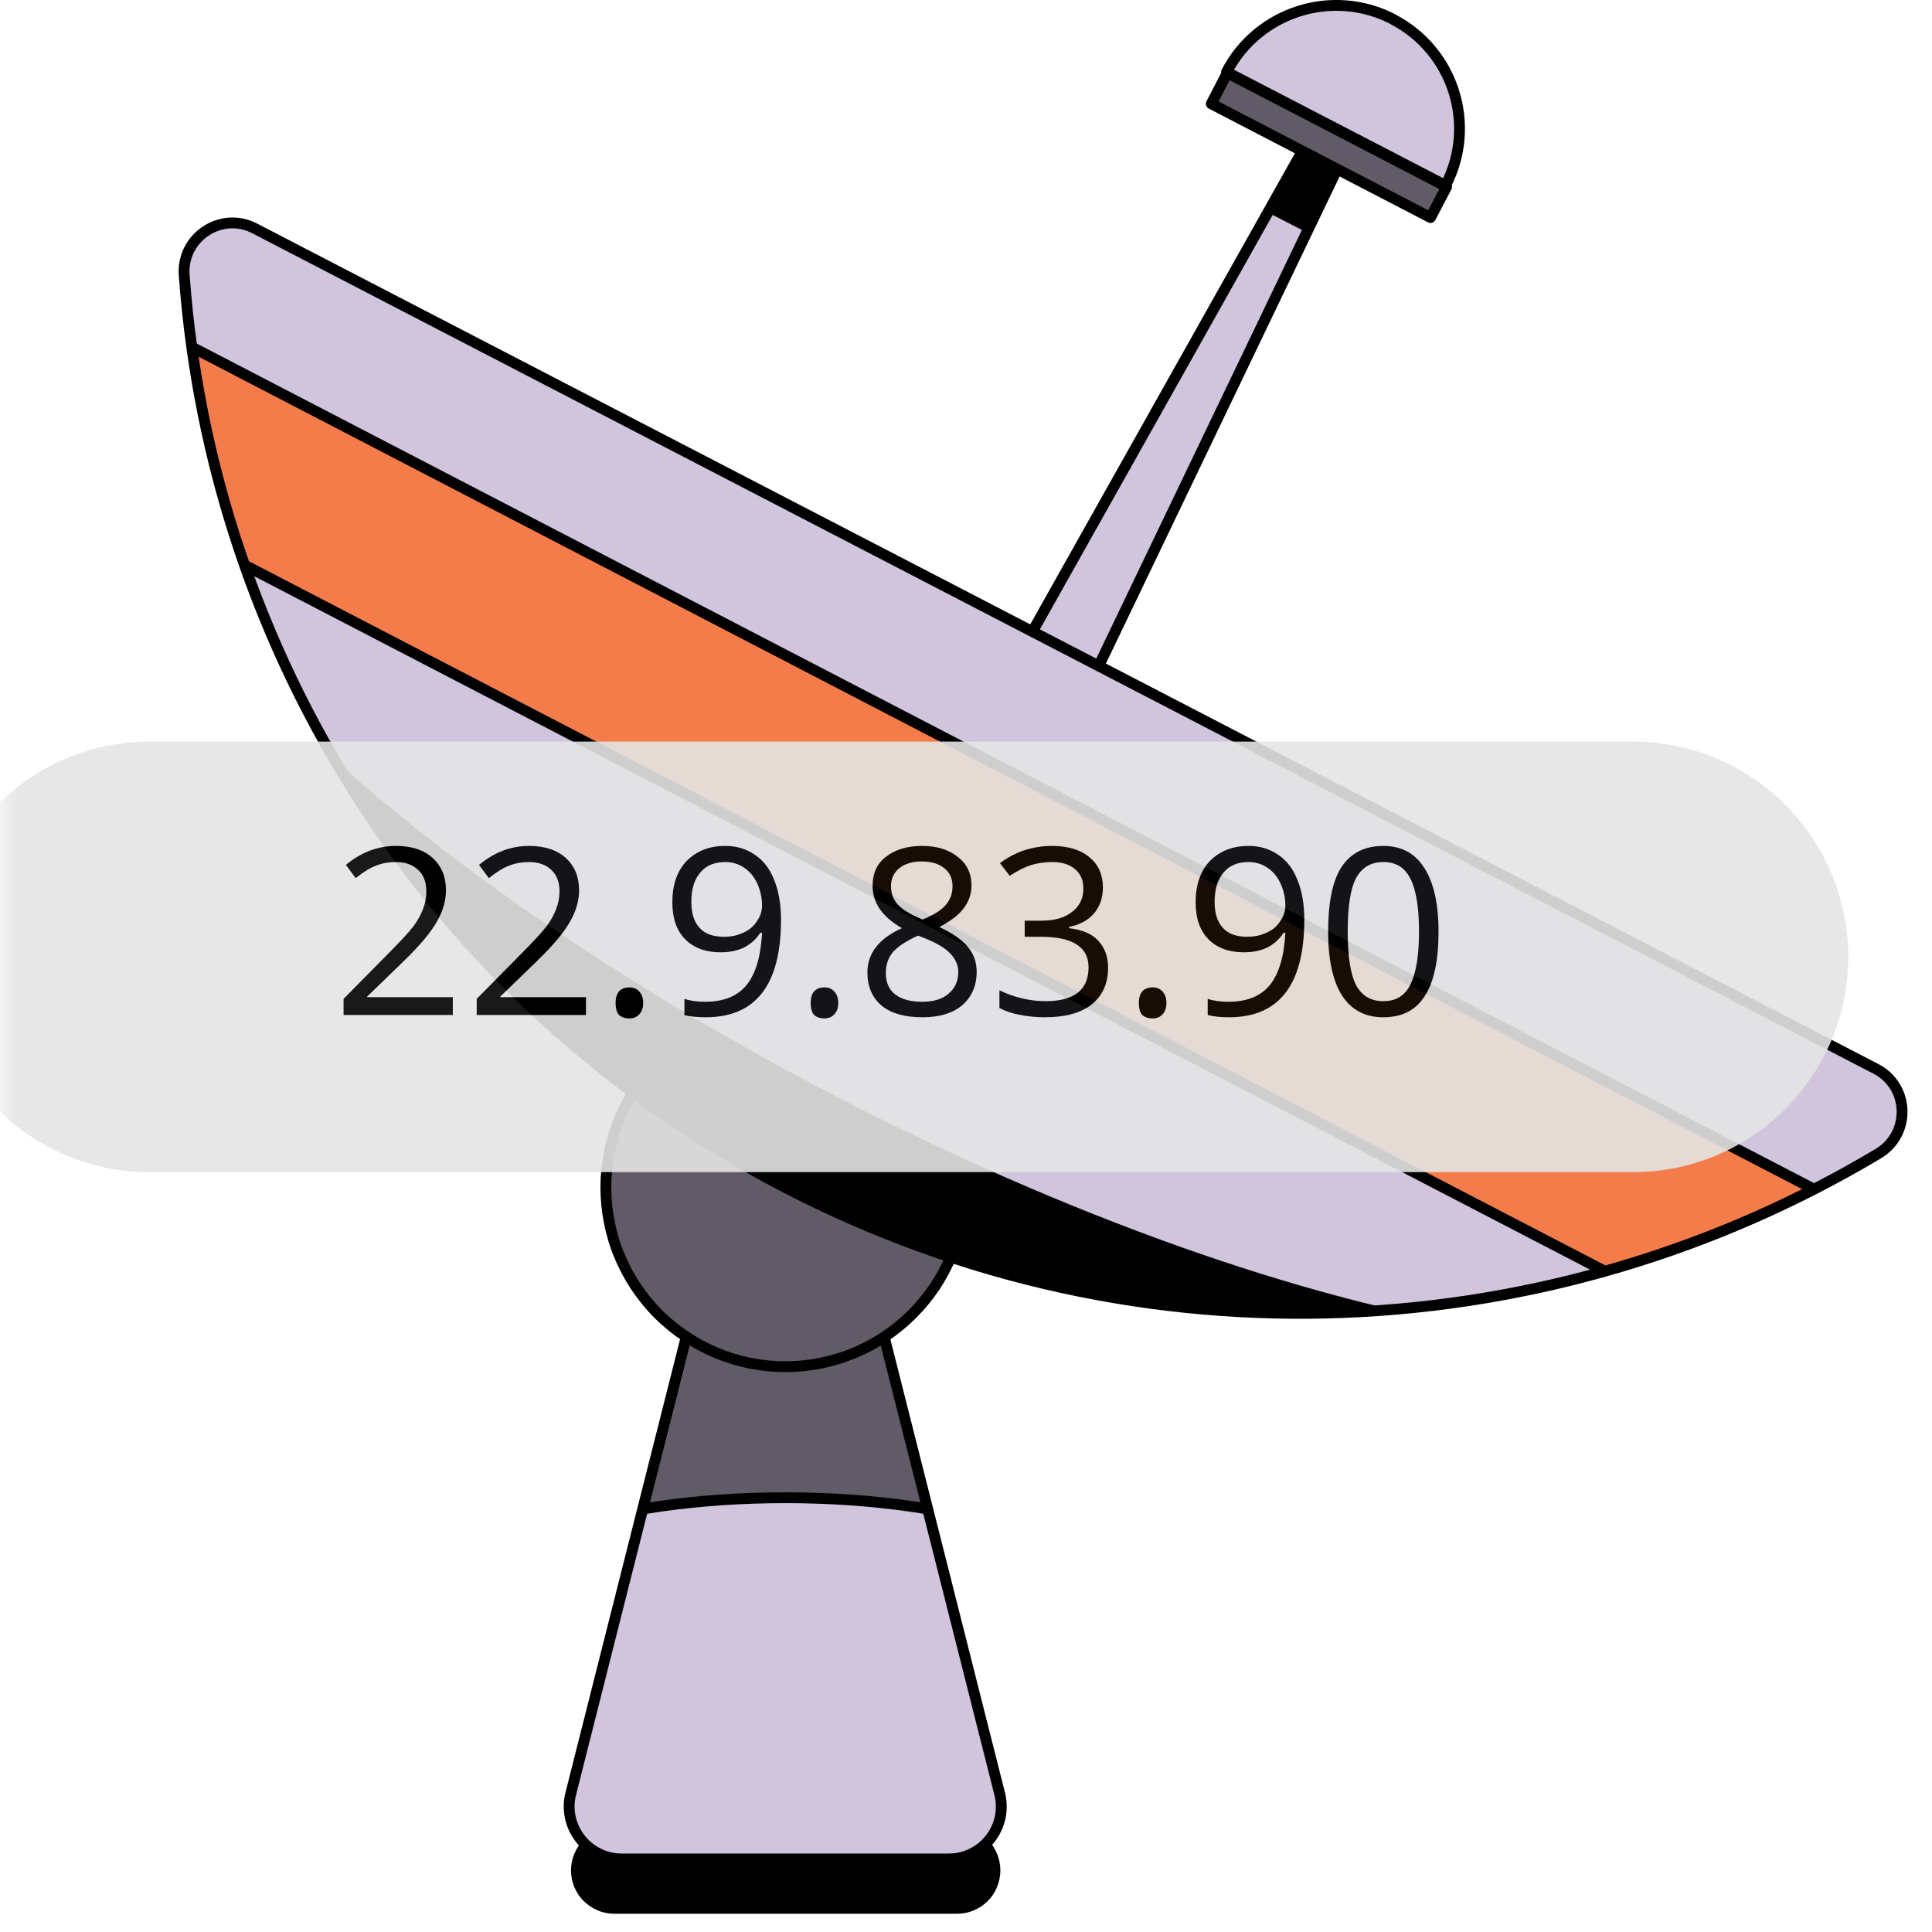 <svg xmlns="http://www.w3.org/2000/svg" xmlns:xlink="http://www.w3.org/1999/xlink" width="70" zoomAndPan="magnify" viewBox="0 0 52.5 52.5" height="70" preserveAspectRatio="xMidYMid meet" version="1.0"><defs><filter x="0%" y="0%" width="100%" height="100%" id="7e22060047"><feColorMatrix values="0 0 0 0 1 0 0 0 0 1 0 0 0 0 1 0 0 0 1 0" color-interpolation-filters="sRGB"/></filter><g/><clipPath id="6c8b396e23"><path d="M 15 49 L 28 49 L 28 52.004 L 15 52.004 Z M 15 49 " clip-rule="nonzero"/></clipPath><clipPath id="2f7ac0828a"><path d="M 15 33 L 27.785 33 L 27.785 45 L 15 45 Z M 15 33 " clip-rule="nonzero"/></clipPath><clipPath id="2679c9d0a3"><path d="M 25.797 50.539 L 16.898 50.539 C 15.973 50.539 15.285 49.664 15.516 48.762 L 19.074 34.684 C 19.234 34.055 19.809 33.613 20.457 33.613 L 22.234 33.613 C 22.887 33.613 23.453 34.055 23.613 34.684 L 27.172 48.762 C 27.402 49.664 26.719 50.539 25.793 50.539 Z M 25.797 50.539 " clip-rule="nonzero"/></clipPath><clipPath id="8426d303ab"><path d="M 5 7 L 51.98 7 L 51.98 35.945 L 5 35.945 Z M 5 7 " clip-rule="nonzero"/></clipPath><clipPath id="0165076c19"><path d="M 6.926 6.211 C 6.008 5.734 4.93 6.453 5.008 7.484 C 5.75 17.668 11.605 27.23 21.34 32.281 C 31.078 37.332 42.285 36.605 51.055 31.363 C 51.941 30.832 51.91 29.543 50.996 29.062 Z M 6.926 6.211 " clip-rule="nonzero"/></clipPath><clipPath id="86b1ed9045"><path d="M 5 8 L 51.98 8 L 51.98 35.945 L 5 35.945 Z M 5 8 " clip-rule="nonzero"/></clipPath><clipPath id="4dbde765ed"><path d="M 6.926 6.211 C 6.008 5.734 4.93 6.453 5.008 7.484 C 5.75 17.668 11.605 27.23 21.34 32.281 C 31.078 37.332 42.285 36.605 51.055 31.363 C 51.941 30.832 51.91 29.543 50.996 29.062 Z M 6.926 6.211 " clip-rule="nonzero"/></clipPath><mask id="e2d4221316"><g filter="url(#7e22060047)"><rect x="-5.25" width="63" fill="#000000" y="-5.25" height="63" fill-opacity="0.9"/></g></mask><clipPath id="b7f30c7c7f"><path d="M 0 1.152 L 50.234 1.152 L 50.234 12.852 L 0 12.852 Z M 0 1.152 " clip-rule="nonzero"/></clipPath><clipPath id="a051640047"><path d="M 4.066 1.152 L 44.371 1.152 C 47.602 1.152 50.223 3.77 50.223 7.004 C 50.223 10.234 47.602 12.852 44.371 12.852 L 4.066 12.852 C 0.836 12.852 -1.781 10.234 -1.781 7.004 C -1.781 3.77 0.836 1.152 4.066 1.152 Z M 4.066 1.152 " clip-rule="nonzero"/></clipPath><clipPath id="c024c0bfba"><rect x="0" width="51" y="0" height="13"/></clipPath></defs><g clip-path="url(#6c8b396e23)"><path fill="#010101" d="M 16.695 49.648 L 26.004 49.648 C 26.16 49.648 26.312 49.676 26.457 49.738 C 26.602 49.797 26.727 49.883 26.84 49.992 C 26.949 50.102 27.035 50.23 27.094 50.375 C 27.152 50.52 27.184 50.668 27.184 50.824 C 27.184 50.984 27.152 51.133 27.094 51.277 C 27.035 51.422 26.949 51.551 26.84 51.66 C 26.727 51.77 26.602 51.855 26.457 51.914 C 26.312 51.977 26.16 52.004 26.004 52.004 L 16.695 52.004 C 16.539 52.004 16.391 51.977 16.246 51.914 C 16.102 51.855 15.973 51.77 15.863 51.66 C 15.75 51.551 15.668 51.422 15.605 51.277 C 15.547 51.133 15.516 50.984 15.516 50.824 C 15.516 50.668 15.547 50.52 15.605 50.375 C 15.668 50.23 15.75 50.102 15.863 49.992 C 15.973 49.883 16.102 49.797 16.246 49.738 C 16.391 49.676 16.539 49.648 16.695 49.648 Z M 16.695 49.648 " fill-opacity="1" fill-rule="nonzero"/></g><path fill="#d1c4dd" d="M 25.797 50.539 L 16.898 50.539 C 15.973 50.539 15.285 49.664 15.516 48.762 L 19.074 34.684 C 19.234 34.055 19.809 33.613 20.457 33.613 L 22.234 33.613 C 22.887 33.613 23.453 34.055 23.613 34.684 L 27.172 48.762 C 27.402 49.664 26.719 50.539 25.793 50.539 Z M 25.797 50.539 " fill-opacity="1" fill-rule="nonzero"/><g clip-path="url(#2f7ac0828a)"><g clip-path="url(#2679c9d0a3)"><path stroke-linecap="butt" transform="matrix(0.59, 0, 0, 0.589, -3.492, 0)" fill-opacity="1" fill="#615b67" fill-rule="nonzero" stroke-linejoin="round" d="M 57.711 75.362 C 57.711 67.01 26.463 67.01 26.463 75.362 L 26.463 47.568 L 57.711 47.568 Z M 57.711 75.362 " stroke="#010101" stroke-width="0.5" stroke-opacity="1" stroke-miterlimit="4"/></g></g><path stroke-linecap="butt" transform="matrix(0.59, 0, 0, 0.589, -3.492, 0)" fill="none" stroke-linejoin="round" d="M 49.63 85.763 L 34.551 85.763 C 32.983 85.763 31.818 84.278 32.208 82.747 L 38.238 58.857 C 38.509 57.789 39.482 57.04 40.581 57.04 L 43.593 57.04 C 44.698 57.04 45.658 57.789 45.929 58.857 L 51.959 82.747 C 52.35 84.278 51.192 85.763 49.623 85.763 Z M 49.63 85.763 " stroke="#010101" stroke-width="0.5" stroke-opacity="1" stroke-miterlimit="4"/><path stroke-linecap="butt" transform="matrix(0.59, 0, 0, 0.589, -3.492, 0)" fill-opacity="1" fill="#615b67" fill-rule="nonzero" stroke-linejoin="miter" d="M 50.358 54.78 C 50.358 55.324 50.305 55.861 50.199 56.391 C 50.093 56.928 49.941 57.445 49.729 57.942 C 49.524 58.446 49.265 58.923 48.968 59.374 C 48.663 59.825 48.319 60.242 47.935 60.627 C 47.551 61.011 47.134 61.356 46.684 61.654 C 46.234 61.959 45.757 62.211 45.254 62.423 C 44.751 62.628 44.235 62.788 43.705 62.894 C 43.169 63 42.633 63.053 42.09 63.053 C 41.548 63.053 41.011 63 40.475 62.894 C 39.946 62.788 39.43 62.628 38.926 62.423 C 38.423 62.211 37.947 61.959 37.497 61.654 C 37.047 61.356 36.623 61.011 36.239 60.627 C 35.855 60.242 35.518 59.825 35.213 59.374 C 34.915 58.923 34.657 58.446 34.452 57.942 C 34.24 57.445 34.088 56.928 33.982 56.391 C 33.876 55.861 33.823 55.324 33.823 54.78 C 33.823 54.236 33.876 53.7 33.982 53.169 C 34.088 52.632 34.24 52.115 34.452 51.618 C 34.657 51.114 34.915 50.637 35.213 50.186 C 35.518 49.736 35.855 49.318 36.239 48.933 C 36.623 48.549 37.047 48.204 37.497 47.906 C 37.947 47.601 38.423 47.349 38.926 47.137 C 39.43 46.932 39.946 46.773 40.475 46.666 C 41.011 46.56 41.548 46.507 42.09 46.507 C 42.633 46.507 43.169 46.56 43.705 46.666 C 44.235 46.773 44.751 46.932 45.254 47.137 C 45.757 47.349 46.234 47.601 46.684 47.906 C 47.134 48.204 47.551 48.549 47.935 48.933 C 48.319 49.318 48.663 49.736 48.968 50.186 C 49.265 50.637 49.524 51.114 49.729 51.618 C 49.941 52.115 50.093 52.632 50.199 53.169 C 50.305 53.7 50.358 54.236 50.358 54.78 Z M 50.358 54.78 " stroke="#010101" stroke-width="0.5" stroke-opacity="1" stroke-miterlimit="10"/><path stroke-linecap="butt" transform="matrix(0.59, 0, 0, 0.589, -3.492, 0)" fill-opacity="1" fill="#d1c4dd" fill-rule="nonzero" stroke-linejoin="round" d="M 54.958 33.992 L 51.701 32.289 L 67.362 4.368 L 68.792 5.111 Z M 54.958 33.992 " stroke="#010101" stroke-width="0.5" stroke-opacity="1" stroke-miterlimit="4"/><path fill="#d1c4dd" d="M 6.926 6.211 C 6.008 5.734 4.93 6.453 5.008 7.484 C 5.75 17.668 11.605 27.23 21.34 32.281 C 31.078 37.332 42.285 36.605 51.055 31.363 C 51.941 30.832 51.91 29.543 50.996 29.062 Z M 6.926 6.211 " fill-opacity="1" fill-rule="nonzero"/><g clip-path="url(#8426d303ab)"><g clip-path="url(#0165076c19)"><path fill="#010101" d="M 52.012 33.059 C 45.59 45.594 -3.379 20.266 3.07 7.684 L -3.492 20.309 L 45.441 45.684 L 52.004 33.059 Z M 52.012 33.059 " fill-opacity="1" fill-rule="nonzero"/></g></g><g clip-path="url(#86b1ed9045)"><g clip-path="url(#4dbde765ed)"><path stroke-linecap="butt" transform="matrix(0.524, 0.272, -0.272, 0.523, 10.424, -11.096)" fill-opacity="1" fill="#f47c4a" fill-rule="nonzero" stroke-linejoin="round" d="M 3.631 34.979 L 97.068 34.982 L 97.067 42.78 L 3.63 42.778 Z M 3.631 34.979 " stroke="#010101" stroke-width="0.5" stroke-opacity="1" stroke-miterlimit="4"/></g></g><path stroke-linecap="butt" transform="matrix(0.59, 0, 0, 0.589, -3.492, 0)" fill="none" stroke-linejoin="round" d="M 17.653 10.54 C 16.097 9.731 14.27 10.951 14.403 12.701 C 15.66 29.982 25.582 46.209 42.077 54.78 C 58.579 63.351 77.569 62.118 92.429 53.222 C 93.931 52.321 93.878 50.133 92.329 49.318 Z M 17.653 10.54 " stroke="#010101" stroke-width="0.5" stroke-opacity="1" stroke-miterlimit="4"/><path stroke-linecap="butt" transform="matrix(0.59, 0, 0, 0.589, -3.492, 0)" fill-opacity="1" fill="#d1c4dd" fill-rule="nonzero" stroke-linejoin="round" d="M 70.083 0.888 C 67.289 -0.557 63.861 0.53 62.411 3.321 L 72.498 8.558 C 73.948 5.767 72.863 2.34 70.069 0.888 Z M 70.083 0.888 " stroke="#010101" stroke-width="0.5" stroke-opacity="1" stroke-miterlimit="4"/><path stroke-linecap="butt" transform="matrix(0.524, 0.272, -0.272, 0.523, 2.769, -17.779)" fill-opacity="1" fill="#615b67" fill-rule="nonzero" stroke-linejoin="round" d="M 61.397 5.849 L 72.772 5.851 L 72.768 7.452 L 61.402 7.453 Z M 61.397 5.849 " stroke="#010101" stroke-width="0.5" stroke-opacity="1" stroke-miterlimit="4"/><path fill="#010101" d="M 35.406 4.086 L 36.406 4.605 L 35.516 6.32 L 34.516 5.805 Z M 35.406 4.086 " fill-opacity="1" fill-rule="nonzero"/><g mask="url(#e2d4221316)"><g transform="matrix(1, 0, 0, 1, 0, 19)"><g clip-path="url(#c024c0bfba)"><g clip-path="url(#b7f30c7c7f)"><g clip-path="url(#a051640047)"><path fill="#e4e4e4" d="M -1.781 1.152 L 50.234 1.152 L 50.234 12.852 L -1.781 12.852 Z M -1.781 1.152 " fill-opacity="1" fill-rule="nonzero"/></g></g><g fill="#000000" fill-opacity="1"><g transform="translate(9.024, 8.581)"><g><path d="M 3.281 0 L 0.312 0 L 0.312 -0.438 L 1.5 -1.641 C 1.863 -2.004 2.102 -2.266 2.219 -2.422 C 2.332 -2.578 2.414 -2.727 2.469 -2.875 C 2.531 -3.031 2.562 -3.191 2.562 -3.359 C 2.562 -3.609 2.488 -3.801 2.344 -3.938 C 2.195 -4.082 1.992 -4.156 1.734 -4.156 C 1.547 -4.156 1.367 -4.125 1.203 -4.062 C 1.035 -4 0.848 -3.883 0.641 -3.719 L 0.375 -4.078 C 0.789 -4.422 1.242 -4.594 1.734 -4.594 C 2.16 -4.594 2.492 -4.484 2.734 -4.266 C 2.973 -4.047 3.094 -3.754 3.094 -3.391 C 3.094 -3.098 3.008 -2.812 2.844 -2.531 C 2.688 -2.25 2.391 -1.895 1.953 -1.469 L 0.953 -0.5 L 0.953 -0.484 L 3.281 -0.484 Z M 3.281 0 "/></g></g></g><g fill="#000000" fill-opacity="1"><g transform="translate(12.642, 8.581)"><g><path d="M 3.281 0 L 0.312 0 L 0.312 -0.438 L 1.5 -1.641 C 1.863 -2.004 2.102 -2.266 2.219 -2.422 C 2.332 -2.578 2.414 -2.727 2.469 -2.875 C 2.531 -3.031 2.562 -3.191 2.562 -3.359 C 2.562 -3.609 2.488 -3.801 2.344 -3.938 C 2.195 -4.082 1.992 -4.156 1.734 -4.156 C 1.547 -4.156 1.367 -4.125 1.203 -4.062 C 1.035 -4 0.848 -3.883 0.641 -3.719 L 0.375 -4.078 C 0.789 -4.422 1.242 -4.594 1.734 -4.594 C 2.16 -4.594 2.492 -4.484 2.734 -4.266 C 2.973 -4.047 3.094 -3.754 3.094 -3.391 C 3.094 -3.098 3.008 -2.812 2.844 -2.531 C 2.688 -2.25 2.391 -1.895 1.953 -1.469 L 0.953 -0.5 L 0.953 -0.484 L 3.281 -0.484 Z M 3.281 0 "/></g></g></g><g fill="#000000" fill-opacity="1"><g transform="translate(16.259, 8.581)"><g><path d="M 0.469 -0.328 C 0.469 -0.461 0.5 -0.566 0.562 -0.641 C 0.625 -0.711 0.719 -0.75 0.844 -0.75 C 0.957 -0.75 1.047 -0.711 1.109 -0.641 C 1.18 -0.566 1.219 -0.461 1.219 -0.328 C 1.219 -0.191 1.18 -0.086 1.109 -0.016 C 1.047 0.055 0.957 0.094 0.844 0.094 C 0.727 0.094 0.633 0.062 0.562 0 C 0.5 -0.07 0.469 -0.18 0.469 -0.328 Z M 0.469 -0.328 "/></g></g></g><g fill="#000000" fill-opacity="1"><g transform="translate(17.942, 8.581)"><g><path d="M 3.281 -2.594 C 3.281 -0.82 2.598 0.062 1.234 0.062 C 0.992 0.062 0.801 0.039 0.656 0 L 0.656 -0.438 C 0.82 -0.383 1.008 -0.359 1.219 -0.359 C 1.719 -0.359 2.094 -0.508 2.344 -0.812 C 2.594 -1.125 2.734 -1.598 2.766 -2.234 L 2.719 -2.234 C 2.602 -2.055 2.453 -1.922 2.266 -1.828 C 2.078 -1.742 1.867 -1.703 1.641 -1.703 C 1.234 -1.703 0.91 -1.82 0.672 -2.062 C 0.441 -2.301 0.328 -2.633 0.328 -3.062 C 0.328 -3.539 0.457 -3.914 0.719 -4.188 C 0.988 -4.457 1.336 -4.594 1.766 -4.594 C 2.066 -4.594 2.332 -4.516 2.562 -4.359 C 2.801 -4.203 2.977 -3.973 3.094 -3.672 C 3.219 -3.367 3.281 -3.008 3.281 -2.594 Z M 1.766 -4.156 C 1.461 -4.156 1.234 -4.055 1.078 -3.859 C 0.922 -3.672 0.844 -3.41 0.844 -3.078 C 0.844 -2.773 0.914 -2.539 1.062 -2.375 C 1.207 -2.207 1.43 -2.125 1.734 -2.125 C 1.922 -2.125 2.094 -2.16 2.25 -2.234 C 2.414 -2.305 2.539 -2.41 2.625 -2.547 C 2.719 -2.68 2.766 -2.82 2.766 -2.969 C 2.766 -3.176 2.723 -3.375 2.641 -3.562 C 2.555 -3.75 2.438 -3.895 2.281 -4 C 2.133 -4.102 1.961 -4.156 1.766 -4.156 Z M 1.766 -4.156 "/></g></g></g><g fill="#000000" fill-opacity="1"><g transform="translate(21.56, 8.581)"><g><path d="M 0.469 -0.328 C 0.469 -0.461 0.5 -0.566 0.562 -0.641 C 0.625 -0.711 0.719 -0.75 0.844 -0.75 C 0.957 -0.75 1.047 -0.711 1.109 -0.641 C 1.18 -0.566 1.219 -0.461 1.219 -0.328 C 1.219 -0.191 1.18 -0.086 1.109 -0.016 C 1.047 0.055 0.957 0.094 0.844 0.094 C 0.727 0.094 0.633 0.062 0.562 0 C 0.5 -0.07 0.469 -0.18 0.469 -0.328 Z M 0.469 -0.328 "/></g></g></g><g fill="#000000" fill-opacity="1"><g transform="translate(23.243, 8.581)"><g><path d="M 1.812 -4.594 C 2.219 -4.594 2.539 -4.492 2.781 -4.297 C 3.031 -4.109 3.156 -3.848 3.156 -3.516 C 3.156 -3.285 3.082 -3.078 2.938 -2.891 C 2.801 -2.711 2.582 -2.547 2.281 -2.391 C 2.645 -2.223 2.906 -2.039 3.062 -1.844 C 3.219 -1.656 3.297 -1.43 3.297 -1.172 C 3.297 -0.797 3.164 -0.492 2.906 -0.266 C 2.645 -0.047 2.285 0.062 1.828 0.062 C 1.348 0.062 0.977 -0.039 0.719 -0.25 C 0.457 -0.469 0.328 -0.77 0.328 -1.156 C 0.328 -1.676 0.641 -2.078 1.266 -2.359 C 0.984 -2.523 0.781 -2.703 0.656 -2.891 C 0.531 -3.078 0.469 -3.285 0.469 -3.516 C 0.469 -3.848 0.586 -4.109 0.828 -4.297 C 1.078 -4.492 1.406 -4.594 1.812 -4.594 Z M 0.828 -1.141 C 0.828 -0.891 0.91 -0.695 1.078 -0.562 C 1.254 -0.426 1.5 -0.359 1.812 -0.359 C 2.125 -0.359 2.363 -0.43 2.531 -0.578 C 2.707 -0.723 2.797 -0.922 2.797 -1.172 C 2.797 -1.367 2.711 -1.547 2.547 -1.703 C 2.391 -1.859 2.109 -2.008 1.703 -2.156 C 1.398 -2.02 1.176 -1.875 1.031 -1.719 C 0.895 -1.562 0.828 -1.367 0.828 -1.141 Z M 1.797 -4.172 C 1.547 -4.172 1.344 -4.109 1.188 -3.984 C 1.039 -3.859 0.969 -3.695 0.969 -3.5 C 0.969 -3.301 1.031 -3.133 1.156 -3 C 1.281 -2.863 1.504 -2.727 1.828 -2.594 C 2.129 -2.719 2.336 -2.848 2.453 -2.984 C 2.578 -3.129 2.641 -3.301 2.641 -3.5 C 2.641 -3.707 2.566 -3.867 2.422 -3.984 C 2.273 -4.109 2.066 -4.172 1.797 -4.172 Z M 1.797 -4.172 "/></g></g></g><g fill="#000000" fill-opacity="1"><g transform="translate(26.861, 8.581)"><g><path d="M 3.109 -3.469 C 3.109 -3.176 3.023 -2.938 2.859 -2.75 C 2.703 -2.57 2.477 -2.453 2.188 -2.391 L 2.188 -2.359 C 2.551 -2.316 2.816 -2.203 2.984 -2.016 C 3.16 -1.828 3.25 -1.582 3.25 -1.281 C 3.25 -0.852 3.098 -0.52 2.797 -0.281 C 2.504 -0.051 2.082 0.062 1.531 0.062 C 1.289 0.062 1.07 0.039 0.875 0 C 0.676 -0.031 0.484 -0.094 0.297 -0.188 L 0.297 -0.672 C 0.484 -0.578 0.688 -0.504 0.906 -0.453 C 1.133 -0.398 1.348 -0.375 1.547 -0.375 C 2.328 -0.375 2.719 -0.68 2.719 -1.297 C 2.719 -1.848 2.285 -2.125 1.422 -2.125 L 0.984 -2.125 L 0.984 -2.562 L 1.438 -2.562 C 1.789 -2.562 2.066 -2.641 2.266 -2.797 C 2.473 -2.953 2.578 -3.164 2.578 -3.438 C 2.578 -3.664 2.5 -3.844 2.344 -3.969 C 2.195 -4.094 1.992 -4.156 1.734 -4.156 C 1.535 -4.156 1.348 -4.129 1.172 -4.078 C 0.992 -4.023 0.797 -3.926 0.578 -3.781 L 0.312 -4.125 C 0.5 -4.27 0.711 -4.383 0.953 -4.469 C 1.203 -4.551 1.457 -4.594 1.719 -4.594 C 2.164 -4.594 2.508 -4.488 2.75 -4.281 C 2.988 -4.082 3.109 -3.812 3.109 -3.469 Z M 3.109 -3.469 "/></g></g></g><g fill="#000000" fill-opacity="1"><g transform="translate(30.478, 8.581)"><g><path d="M 0.469 -0.328 C 0.469 -0.461 0.5 -0.566 0.562 -0.641 C 0.625 -0.711 0.719 -0.75 0.844 -0.75 C 0.957 -0.75 1.047 -0.711 1.109 -0.641 C 1.18 -0.566 1.219 -0.461 1.219 -0.328 C 1.219 -0.191 1.18 -0.086 1.109 -0.016 C 1.047 0.055 0.957 0.094 0.844 0.094 C 0.727 0.094 0.633 0.062 0.562 0 C 0.5 -0.07 0.469 -0.18 0.469 -0.328 Z M 0.469 -0.328 "/></g></g></g><g fill="#000000" fill-opacity="1"><g transform="translate(32.162, 8.581)"><g><path d="M 3.281 -2.594 C 3.281 -0.82 2.598 0.062 1.234 0.062 C 0.992 0.062 0.801 0.039 0.656 0 L 0.656 -0.438 C 0.82 -0.383 1.008 -0.359 1.219 -0.359 C 1.719 -0.359 2.094 -0.508 2.344 -0.812 C 2.594 -1.125 2.734 -1.598 2.766 -2.234 L 2.719 -2.234 C 2.602 -2.055 2.453 -1.922 2.266 -1.828 C 2.078 -1.742 1.867 -1.703 1.641 -1.703 C 1.234 -1.703 0.91 -1.82 0.672 -2.062 C 0.441 -2.301 0.328 -2.633 0.328 -3.062 C 0.328 -3.539 0.457 -3.914 0.719 -4.188 C 0.988 -4.457 1.336 -4.594 1.766 -4.594 C 2.066 -4.594 2.332 -4.516 2.562 -4.359 C 2.801 -4.203 2.977 -3.973 3.094 -3.672 C 3.219 -3.367 3.281 -3.008 3.281 -2.594 Z M 1.766 -4.156 C 1.461 -4.156 1.234 -4.055 1.078 -3.859 C 0.922 -3.672 0.844 -3.41 0.844 -3.078 C 0.844 -2.773 0.914 -2.539 1.062 -2.375 C 1.207 -2.207 1.43 -2.125 1.734 -2.125 C 1.922 -2.125 2.094 -2.16 2.25 -2.234 C 2.414 -2.305 2.539 -2.41 2.625 -2.547 C 2.719 -2.68 2.766 -2.82 2.766 -2.969 C 2.766 -3.176 2.723 -3.375 2.641 -3.562 C 2.555 -3.75 2.438 -3.895 2.281 -4 C 2.133 -4.102 1.961 -4.156 1.766 -4.156 Z M 1.766 -4.156 "/></g></g></g><g fill="#000000" fill-opacity="1"><g transform="translate(35.779, 8.581)"><g><path d="M 3.312 -2.266 C 3.312 -1.484 3.188 -0.898 2.938 -0.516 C 2.695 -0.129 2.32 0.062 1.812 0.062 C 1.32 0.062 0.945 -0.133 0.688 -0.531 C 0.438 -0.926 0.312 -1.504 0.312 -2.266 C 0.312 -3.055 0.43 -3.641 0.672 -4.016 C 0.922 -4.398 1.301 -4.594 1.812 -4.594 C 2.301 -4.594 2.672 -4.395 2.922 -4 C 3.18 -3.602 3.312 -3.023 3.312 -2.266 Z M 0.844 -2.266 C 0.844 -1.609 0.914 -1.129 1.062 -0.828 C 1.219 -0.523 1.469 -0.375 1.812 -0.375 C 2.156 -0.375 2.398 -0.523 2.547 -0.828 C 2.703 -1.141 2.781 -1.617 2.781 -2.266 C 2.781 -2.922 2.703 -3.398 2.547 -3.703 C 2.398 -4.004 2.156 -4.156 1.812 -4.156 C 1.469 -4.156 1.219 -4.004 1.062 -3.703 C 0.914 -3.41 0.844 -2.93 0.844 -2.266 Z M 0.844 -2.266 "/></g></g></g></g></g></g></svg>